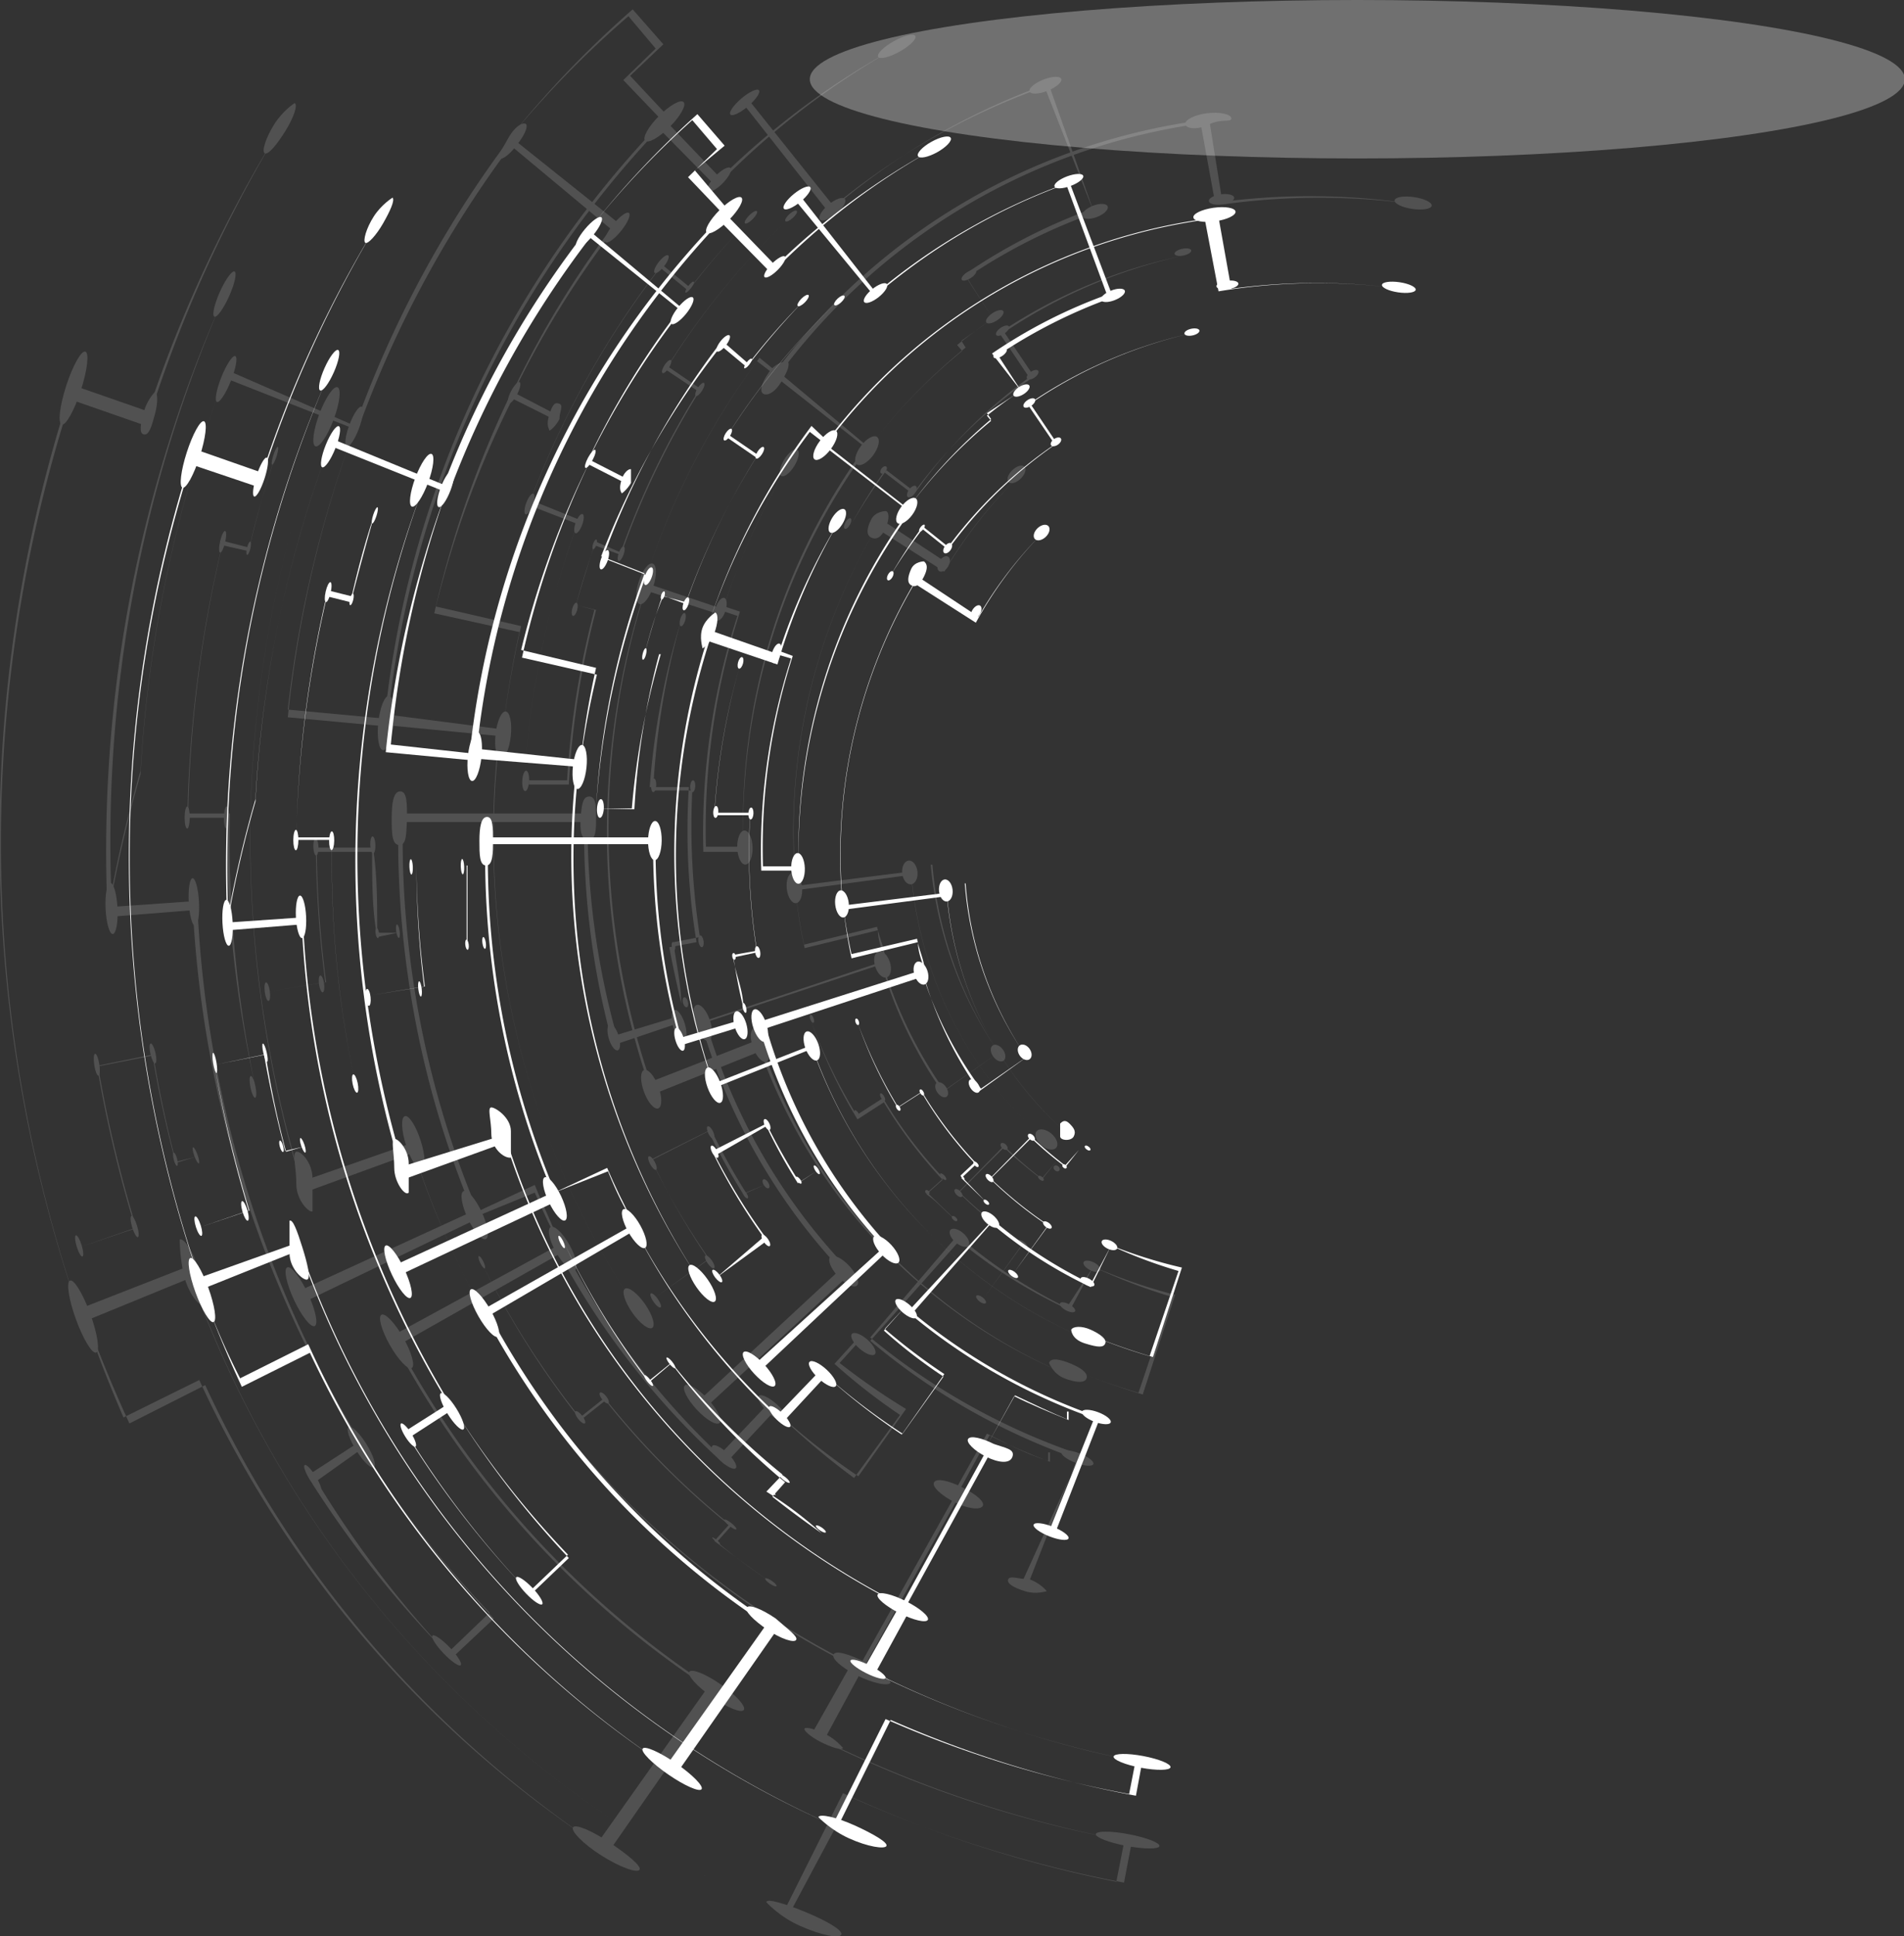 <svg xmlns="http://www.w3.org/2000/svg" viewBox="0 0 22.36 22.73">
<rect x="0" y="0" width="22.36" height="22.73" fill="#333333" stroke="none"/>
<title>Asset 5</title>
<g style="isolation:isolate">
<g id="Layer_2" data-name="Layer 2">
<g id="Layer_1-2" data-name="Layer 1">
<g opacity="0.15">
<path d="M6.59,14.6l-2,1.09a11.09,11.09,0,0,0,3.72,4.12L7,21.66l.14.09,1.31-1.88a11.05,11.05,0,0,1-3.77-4.08l1.89-1.07a9.14,9.14,0,0,0,1.94,2.47l.57-.61L9,16.5l-.55.58A9.14,9.14,0,0,1,6.59,14.6Z" fill="#fff"/>
<path d="M7.16,21.63c-.21-.14-.4-.22-.43-.18s.11.19.33.33.42.21.45.17S7.37,21.77,7.16,21.63Z" fill="#fff"/>
<ellipse cx="8.41" cy="19.85" rx="0.09" ry="0.39" transform="translate(-12.67 15.36) rotate(-55.02)" fill="#fff"/>
<ellipse cx="9.08" cy="16.55" rx="0.07" ry="0.23" transform="translate(-9.25 12.03) rotate(-47.42)" fill="#fff"/>
<ellipse cx="4.66" cy="15.75" rx="0.09" ry="0.36" transform="translate(-7.17 4.35) rotate(-29.58)" fill="#fff"/>
<ellipse cx="6.61" cy="14.65" rx="0.09" ry="0.29" transform="translate(-6.35 5.15) rotate(-29.45)" fill="#fff"/>
<ellipse cx="8.5" cy="17.1" rx="0.06" ry="0.19" transform="translate(-9.74 11.46) rotate(-46.38)" fill="#fff"/>
<path d="M10.36,11.29,8.23,12A7.13,7.13,0,0,0,9.87,14.9L8.21,16.44l.08.08L10,14.94A7.06,7.06,0,0,1,8.29,12l2.06-.68a5.17,5.17,0,0,0,.72,1.5l.68-.48,0,0-.66.46A5.14,5.14,0,0,1,10.36,11.29Z" fill="#fff"/>
<ellipse cx="8.24" cy="16.48" rx="0.09" ry="0.3" transform="translate(-9 10) rotate(-42.83)" fill="#fff"/>
<ellipse cx="9.91" cy="14.93" rx="0.09" ry="0.23" transform="translate(-7.51 10.71) rotate(-42.83)" fill="#fff"/>
<ellipse cx="11.72" cy="12.36" rx="0.07" ry="0.11" transform="translate(-5.01 9.17) rotate(-35.72)" fill="#fff"/>
<ellipse cx="8.25" cy="12.01" rx="0.09" ry="0.22" transform="translate(-3.38 3.23) rotate(-18.48)" fill="#fff"/>
<ellipse cx="10.36" cy="11.32" rx="0.09" ry="0.16" transform="translate(-2.96 3.71) rotate(-17.8)" fill="#fff"/>
<ellipse cx="11.06" cy="12.8" rx="0.06" ry="0.1" transform="translate(-5.36 8.72) rotate(-35.24)" fill="#fff"/>
<path d="M6.9,9.55H4.68a11.37,11.37,0,0,0,.87,4.67l-2.05.94.06.13,2.08-1a11.3,11.3,0,0,1-.91-4.64H6.86a9.37,9.37,0,0,0,.34,2.62L8,12l0-.08-.76.23A9.27,9.27,0,0,1,6.9,9.55Z" fill="#fff"/>
<ellipse cx="3.53" cy="15.22" rx="0.09" ry="0.38" transform="translate(-6.11 2.93) rotate(-25.06)" fill="#fff"/>
<ellipse cx="5.58" cy="14.26" rx="0.09" ry="0.31" transform="translate(-5.52 3.71) rotate(-25.06)" fill="#fff"/>
<ellipse cx="7.97" cy="11.98" rx="0.07" ry="0.19" transform="matrix(0.96, -0.29, 0.29, 0.96, -3.15, 2.85)" fill="#fff"/>
<path d="M4.78,9.6c0-.17,0-.31-.08-.31s-.1.14-.1.31,0,.32.09.32S4.77,9.77,4.78,9.6Z" fill="#fff"/><path d="M7,9.6c0-.13,0-.25-.08-.25s-.09.11-.1.25,0,.26.09.26S7,9.74,7,9.6Z" fill="#fff"/>
<ellipse cx="7.21" cy="12.18" rx="0.06" ry="0.16" transform="translate(-3.26 2.65) rotate(-17.07)" fill="#fff"/>
<path d="M3.32,1.46l0,0A15.66,15.66,0,0,0,1.74,4.83L.85,4.52a17,17,0,0,0,.12,11L2.24,15a12.93,12.93,0,0,0,7.2,7.57v0a12.91,12.91,0,0,1-7.24-7.7l-1.28.5A16.94,16.94,0,0,1,.83,4.69L1.72,5A15.69,15.69,0,0,1,3.32,1.46Z" fill="#fff"/>
<path d="M9,22.33s.15.17.4.28.46.15.48.1-.17-.16-.41-.26S9,22.28,9,22.33Z" fill="#fff"/>
<path d="M2.11,14.55s0,.21.05.42.18.37.23.35,0-.21-.06-.42S2.16,14.53,2.11,14.55Z" fill="#fff"/>
<path d="M3.46,1.21s-.14.09-.24.25-.15.32-.11.34.14-.1.24-.26S3.5,1.23,3.46,1.21Z" fill="#fff"/>
<ellipse cx="0.97" cy="15.45" rx="0.09" ry="0.45" transform="translate(-5.2 1.26) rotate(-19.92)" fill="#fff"/>
<ellipse cx="0.86" cy="4.55" rx="0.45" ry="0.09" transform="translate(-3.73 3.97) rotate(-72.03)" fill="#fff"/>
<path d="M1.82,4.6s-.09.09-.13.23-.06.26,0,.27.09-.09.13-.24S1.85,4.61,1.82,4.6Z" fill="#fff"/>
<path d="M9.29,5.41l0,0a8.26,8.26,0,0,0-.8,1.74l-.89-.3a9.21,9.21,0,0,0,.06,6l1.27-.51a6.49,6.49,0,0,0,3.61,3.8l0,0A6.47,6.47,0,0,1,8.92,12.2l-1.28.5a9.22,9.22,0,0,1-.06-5.77l.89.29A8,8,0,0,1,9.29,5.41Z" fill="#fff"/>
<path d="M12.32,16s.05.13.18.18.24.06.26,0-.06-.12-.18-.17S12.34,15.93,12.32,16Z" fill="#fff"/>
<ellipse cx="8.93" cy="12.27" rx="0.09" ry="0.21" transform="translate(-3.66 3.79) rotate(-20)" fill="#fff"/>
<ellipse cx="9.27" cy="5.43" rx="0.18" ry="0.07" transform="translate(-0.21 10.49) rotate(-58.44)" fill="#fff"/>
<ellipse cx="7.65" cy="12.78" rx="0.09" ry="0.24" transform="translate(-3.95 3.44) rotate(-20.23)" fill="#fff"/>
<ellipse cx="7.59" cy="6.85" rx="0.25" ry="0.09" transform="translate(-1.27 11.96) rotate(-72.03)" fill="#fff"/>
<ellipse cx="8.47" cy="7.15" rx="0.14" ry="0.06" transform="translate(-0.96 12.99) rotate(-71.95)" fill="#fff"/>
<path d="M10.56.54v0A9.24,9.24,0,0,0,8.46,2.09L7.8,1.4A11.86,11.86,0,0,0,4.51,8.51l1.35.13a10,10,0,0,0,1.62,6.73l0,0a9.94,9.94,0,0,1-1.6-6.81L4.56,8.39A11.85,11.85,0,0,1,7.74,1.51l.67.68A9.21,9.21,0,0,1,10.56.54Z" fill="#fff"/>
<ellipse cx="7.5" cy="15.36" rx="0.09" ry="0.28" transform="translate(-7.45 7.07) rotate(-34.97)" fill="#fff"/>
<ellipse cx="5.91" cy="8.63" rx="0.28" ry="0.09" transform="translate(-3.3 13.59) rotate(-83.9)" fill="#fff"/>
<ellipse cx="10.53" cy="0.55" rx="0.25" ry="0.07" transform="translate(1.07 5.2) rotate(-29.19)" fill="#fff"/>
<ellipse cx="4.54" cy="8.49" rx="0.32" ry="0.09" transform="translate(-4.4 12.08) rotate(-83.77)" fill="#fff"/>
<ellipse cx="7.8" cy="1.43" rx="0.32" ry="0.09" transform="translate(1.29 5.95) rotate(-45.18)" fill="#fff"/>
<ellipse cx="8.45" cy="2.11" rx="0.19" ry="0.06" transform="translate(1.02 6.66) rotate(-45.53)" fill="#fff"/>
<path d="M12,5.56l0,0a5.33,5.33,0,0,0-.86,1.06l-.79-.52a7,7,0,0,0-1,4.35l1.35-.18a4.68,4.68,0,0,0,1.61,3.14l0,0a4.67,4.67,0,0,1-1.61-3.18l-1.35.17a7,7,0,0,1,.94-4.2l.8.51A5.42,5.42,0,0,1,12,5.56Z" fill="#fff"/>
<ellipse cx="12.29" cy="13.38" rx="0.09" ry="0.15" transform="translate(-5.86 14.2) rotate(-50.03)" fill="#fff"/>
<ellipse cx="10.68" cy="10.24" rx="0.09" ry="0.14" transform="translate(-0.98 1.14) rotate(-5.83)" fill="#fff"/>
<ellipse cx="11.94" cy="5.57" rx="0.13" ry="0.07" transform="translate(-0.54 9.8) rotate(-43.74)" fill="#fff"/>
<ellipse cx="9.33" cy="10.42" rx="0.09" ry="0.18" transform="translate(-1.07 1.07) rotate(-6.19)" fill="#fff"/>
<path d="M10.4,6s-.12,0-.17.1-.06.18,0,.21.12,0,.17-.11S10.44,6,10.4,6Z" fill="#fff"/>
<ellipse cx="11.08" cy="6.62" rx="0.1" ry="0.06" transform="translate(-0.34 12.63) rotate(-58.61)" fill="#fff"/>
<path d="M16.63,2.4v0a8.22,8.22,0,0,0-2.27,0L14.2,1.4a7.48,7.48,0,0,0-5.12,3l1.08.85A7.52,7.52,0,0,0,8.73,9.95h0a7.53,7.53,0,0,1,1.47-4.7L9.16,4.38A7.44,7.44,0,0,1,14.1,1.45l.17.93A8.11,8.11,0,0,1,16.63,2.4Z" fill="#fff"/>
<ellipse cx="8.75" cy="9.95" rx="0.09" ry="0.2" transform="translate(-0.29 0.26) rotate(-1.68)" fill="#fff"/>
<ellipse cx="10.18" cy="5.29" rx="0.2" ry="0.09" transform="translate(-0.12 10.34) rotate(-53.57)" fill="#fff"/>
<ellipse cx="16.59" cy="2.38" rx="0.07" ry="0.22" transform="translate(11.86 18.46) rotate(-81.75)" fill="#fff"/>
<path d="M9.25,4.24s-.13,0-.22.13-.11.22-.07.25.13,0,.21-.13S9.28,4.28,9.25,4.24Z" fill="#fff"/>
<path d="M14.46,1.39c0-.05-.14-.08-.29-.06s-.26.08-.25.13.14.07.28,0S14.46,1.44,14.46,1.39Z" fill="#fff"/>
<ellipse cx="14.35" cy="2.34" rx="0.15" ry="0.06" transform="translate(-0.19 1.99) rotate(-7.88)" fill="#fff"/>
<path d="M8.84,2.54h0a9.36,9.36,0,0,0-.73.84l-.33-.27A10.52,10.52,0,0,0,6.21,5.93l.57.22a10.63,10.63,0,0,0-.62,3h0a10.52,10.52,0,0,1,.64-3.05l-.57-.23A10.56,10.56,0,0,1,7.75,3.14l.33.27A10,10,0,0,1,8.84,2.54Z" fill="#fff"/>
<ellipse cx="6.17" cy="9.17" rx="0.12" ry="0.04" transform="translate(-3.3 14.86) rotate(-87.07)" fill="#fff"/>
<ellipse cx="6.79" cy="6.15" rx="0.12" ry="0.04" transform="translate(-1.32 10.39) rotate(-69.76)" fill="#fff"/>
<ellipse cx="8.82" cy="2.55" rx="0.1" ry="0.03" transform="translate(0.81 7.04) rotate(-45.4)" fill="#fff"/>
<ellipse cx="6.22" cy="5.92" rx="0.13" ry="0.04" transform="translate(-1.5 9.68) rotate(-69.58)" fill="#fff"/>
<ellipse cx="7.77" cy="3.1" rx="0.13" ry="0.04" transform="translate(0.55 7.33) rotate(-52.12)" fill="#fff"/>
<ellipse cx="8.1" cy="3.37" rx="0.08" ry="0.02" transform="translate(0.52 7.79) rotate(-52.84)" fill="#fff"/>
<path d="M10,6.15h0a7.49,7.49,0,0,1,.41-.63l.34.26A5.78,5.78,0,0,1,12.13,4.4l-.35-.52A6.08,6.08,0,0,1,13.9,3V3a6.09,6.09,0,0,0-2.15.93l.35.52a5.81,5.81,0,0,0-1.38,1.35l-.34-.26A6.52,6.52,0,0,0,10,6.15Z" fill="#fff"/>
<ellipse cx="13.89" cy="2.96" rx="0.1" ry="0.04" transform="translate(-0.31 2.96) rotate(-12.03)" fill="#fff"/>
<ellipse cx="11.77" cy="3.88" rx="0.09" ry="0.04" transform="translate(-0.13 7.33) rotate(-34.4)" fill="#fff"/>
<ellipse cx="9.96" cy="6.14" rx="0.07" ry="0.03" transform="translate(-0.25 11.87) rotate(-60.94)" fill="#fff"/>
<ellipse cx="12.12" cy="4.4" rx="0.08" ry="0.04" transform="translate(-0.34 7.69) rotate(-34.74)" fill="#fff"/>
<ellipse cx="10.71" cy="5.78" rx="0.08" ry="0.04" transform="translate(-0.29 10.98) rotate(-53.7)" fill="#fff"/>
<ellipse cx="10.37" cy="5.52" rx="0.05" ry="0.03" transform="translate(-0.28 10.46) rotate(-52.91)" fill="#fff"/>
<path d="M5.26,19.42l0,0a12.37,12.37,0,0,1-1.59-2L4.26,17a13.23,13.23,0,0,1-2-6.42l-1,.07A16,16,0,0,1,2.64,3.46h0a16,16,0,0,0-1.32,7.3l1-.08a13.28,13.28,0,0,0,1.91,6.24l-.57.37A12.39,12.39,0,0,0,5.26,19.42Z" fill="#fff"/>
<ellipse cx="2.64" cy="3.46" rx="0.29" ry="0.06" transform="translate(-1.6 4.45) rotate(-65.91)" fill="#fff"/>
<ellipse cx="1.31" cy="10.66" rx="0.07" ry="0.3" transform="translate(-0.51 0.08) rotate(-2.75)" fill="#fff"/>
<ellipse cx="5.25" cy="19.38" rx="0.05" ry="0.24" transform="translate(-11.94 8.99) rotate(-43.7)" fill="#fff"/>
<ellipse cx="2.28" cy="10.59" rx="0.06" ry="0.28" transform="translate(-0.58 0.14) rotate(-3.14)" fill="#fff"/>
<ellipse cx="4.24" cy="16.99" rx="0.07" ry="0.28" transform="translate(-8.35 4.82) rotate(-31.97)" fill="#fff"/>
<ellipse cx="3.67" cy="17.35" rx="0.04" ry="0.18" transform="translate(-8.6 4.55) rotate(-31.85)" fill="#fff"/>
<path d="M6.52,4.93l0-.07-.5-.26a11.08,11.08,0,0,1,1.22-2L6,1.61A12.83,12.83,0,0,0,4.17,5L2.7,4.36l0,.1,1.5.59A12.9,12.9,0,0,1,6,1.71l1.2,1A11.14,11.14,0,0,0,6,4.67Z" fill="#fff"/>
<ellipse cx="2.65" cy="4.45" rx="0.29" ry="0.06" transform="translate(-2.46 5.26) rotate(-68.23)" fill="#fff"/>
<ellipse cx="4.16" cy="5.01" rx="0.25" ry="0.06" transform="translate(-1.99 7.15) rotate(-69.5)" fill="#fff"/>
<path d="M6.57,4.92c0-.09.05-.16,0-.18s-.08,0-.12.13,0,.16,0,.18S6.53,5,6.57,4.92Z" fill="#fff"/>
<path d="M6.07,1.7c.09-.11.13-.21.11-.24s-.12,0-.21.16-.13.22-.1.24S6,1.8,6.07,1.7Z" fill="#fff"/>
<ellipse cx="7.24" cy="2.67" rx="0.22" ry="0.06" transform="translate(0.63 6.64) rotate(-51.19)" fill="#fff"/>
<ellipse cx="6.04" cy="4.61" rx="0.14" ry="0.04" transform="translate(-0.84 7.84) rotate(-62.51)" fill="#fff"/>
<path d="M11.66,3.74l0,0-.31-.48a6.63,6.63,0,0,1,1.5-.76L12.32,1A8.21,8.21,0,0,0,9.79,2.42l-1-1.25-.06.05,1,1.27A8.07,8.07,0,0,1,12.26,1l.57,1.45a6.71,6.71,0,0,0-1.5.77Z" fill="#fff"/>
<ellipse cx="8.74" cy="1.2" rx="0.22" ry="0.06" transform="translate(1.31 5.95) rotate(-40.38)" fill="#fff"/>
<ellipse cx="9.77" cy="2.46" rx="0.19" ry="0.07" transform="translate(0.68 6.79) rotate(-39.61)" fill="#fff"/>
<ellipse cx="11.68" cy="3.72" rx="0.12" ry="0.05" transform="translate(-0.1 7.1) rotate(-33.68)" fill="#fff"/>
<ellipse cx="12.28" cy="1" rx="0.2" ry="0.07" transform="translate(0.5 4.62) rotate(-21.74)" fill="#fff"/>
<ellipse cx="12.86" cy="2.48" rx="0.16" ry="0.07" transform="translate(-0.02 4.86) rotate(-21.38)" fill="#fff"/>
<ellipse cx="11.38" cy="3.23" rx="0.1" ry="0.04" transform="translate(0.06 6.67) rotate(-32.75)" fill="#fff"/>
<path d="M12.84,14.87l0,0-.27.5a5.9,5.9,0,0,1-1.28-.83l-1.07,1.2a7.74,7.74,0,0,0,2.44,1.39L12,18.58l.08,0,.59-1.51a7.78,7.78,0,0,1-2.45-1.37l1-1.17a6,6,0,0,0,1.3.83Z" fill="#fff"/>
<path d="M12.09,18.54c-.12,0-.23-.05-.25,0s.07.1.2.14.24,0,.25,0S12.21,18.58,12.09,18.54Z" fill="#fff"/>
<ellipse cx="12.65" cy="17.11" rx="0.06" ry="0.2" transform="translate(-7.83 22.88) rotate(-69.24)" fill="#fff"/>
<ellipse cx="12.82" cy="14.87" rx="0.05" ry="0.11" transform="translate(-6.23 19.6) rotate(-63.19)" fill="#fff"/>
<ellipse cx="10.17" cy="15.69" rx="0.07" ry="0.18" transform="matrix(0.66, -0.75, 0.75, 0.66, -8.34, 13.05)" fill="#fff"/>
<ellipse cx="11.26" cy="14.53" rx="0.07" ry="0.14" transform="translate(-7.08 13.39) rotate(-48.67)" fill="#fff"/>
<ellipse cx="12.54" cy="15.35" rx="0.04" ry="0.1" transform="translate(-6.89 19.28) rotate(-62.2)" fill="#fff"/>
<path d="M2.3,13.58v0l-.23.07c-.11-.41-.2-.84-.27-1.26l-.66.13a15.25,15.25,0,0,0,.45,1.9l-.65.22v0l.66-.23a15.42,15.42,0,0,1-.45-1.9l.64-.13c.07.43.16.84.27,1.26Z" fill="#fff"/>
<ellipse cx="0.93" cy="14.62" rx="0.03" ry="0.13" transform="translate(-4.27 0.93) rotate(-17.15)" fill="#fff"/>
<ellipse cx="1.58" cy="14.4" rx="0.03" ry="0.13" transform="translate(-4.14 1.09) rotate(-17)" fill="#fff"/>
<ellipse cx="2.3" cy="13.56" rx="0.02" ry="0.1" transform="translate(-4.45 1.58) rotate(-19.77)" fill="#fff"/>
<ellipse cx="1.14" cy="12.5" rx="0.03" ry="0.13" transform="translate(-1.9 0.32) rotate(-8.79)" fill="#fff"/>
<ellipse cx="1.8" cy="12.37" rx="0.03" ry="0.12" transform="translate(-2.72 0.71) rotate(-12.9)" fill="#fff"/>
<ellipse cx="2.06" cy="13.61" rx="0.02" ry="0.08" transform="translate(-3.3 0.93) rotate(-14.31)" fill="#fff"/>
<path d="M4.67,10.95s0,0,0,0l-.24,0c0-.34,0-.69-.05-1l-.67,0a13,13,0,0,0,.11,1.58l-.67.11a.26.26,0,0,0,0,0l.68-.11A12.73,12.73,0,0,1,3.72,10l.65,0c0,.34,0,.69.06,1Z" fill="#fff"/>
<ellipse cx="3.14" cy="11.64" rx="0.03" ry="0.11" transform="translate(-1.54 0.53) rotate(-7.74)" fill="#fff"/>
<ellipse cx="3.82" cy="11.53" rx="0.03" ry="0.1" transform="matrix(0.99, -0.14, 0.14, 0.99, -1.62, 0.67)" fill="#fff"/>
<ellipse cx="4.67" cy="10.93" rx="0.02" ry="0.08" transform="translate(-1.51 0.78) rotate(-8.21)" fill="#fff"/>
<ellipse cx="3.71" cy="9.94" rx="0.03" ry="0.1" transform="translate(-0.35 0.14) rotate(-2.03)" fill="#fff"/>
<ellipse cx="4.38" cy="9.92" rx="0.03" ry="0.1" transform="translate(-0.35 0.16) rotate(-2.03)" fill="#fff"/>
<ellipse cx="4.43" cy="10.95" rx="0.02" ry="0.06" transform="translate(-1.4 0.68) rotate(-7.55)" fill="#fff"/>
<path d="M9,13.9v0L8.76,14a7.49,7.49,0,0,1-.41-.74l-.7.35a8.15,8.15,0,0,0,.67,1.17l-.64.46,0,0,.65-.46a8.24,8.24,0,0,1-.68-1.16l.67-.34a7.23,7.23,0,0,0,.41.74Z" fill="#fff"/>
<ellipse cx="7.7" cy="15.27" rx="0.03" ry="0.1" transform="translate(-7.38 7.2) rotate(-35.1)" fill="#fff"/>
<ellipse cx="8.34" cy="14.81" rx="0.03" ry="0.09" transform="translate(-6.95 7.38) rotate(-34.68)" fill="#fff"/>
<ellipse cx="8.99" cy="13.89" rx="0.03" ry="0.06" transform="translate(-6.03 6.97) rotate(-32.34)" fill="#fff"/>
<ellipse cx="7.66" cy="13.65" rx="0.03" ry="0.09" transform="translate(-5.6 5.34) rotate(-28.62)" fill="#fff"/>
<ellipse cx="8.35" cy="13.29" rx="0.03" ry="0.08" transform="translate(-4.96 4.97) rotate(-25.83)" fill="#fff"/>
<ellipse cx="8.76" cy="14.03" rx="0.02" ry="0.05" transform="translate(-6.38 7.35) rotate(-34.22)" fill="#fff"/>
<path d="M3.24,5.33h0q-.18.54-.31,1.1l-.31-.08A15,15,0,0,0,2.2,9.6h.46A14,14,0,0,0,3,12.76H3a14,14,0,0,1-.3-3.21H2.21a15,15,0,0,1,.4-3.15l.31.07C3,6.09,3.12,5.71,3.24,5.33Z" fill="#fff"/>
<ellipse cx="2.97" cy="12.76" rx="0.03" ry="0.13" transform="translate(-2.49 0.85) rotate(-11.53)" fill="#fff"/>
<ellipse cx="2.66" cy="9.59" rx="0.13" ry="0.03" transform="translate(-6.98 12.07) rotate(-88.89)" fill="#fff"/>
<ellipse cx="3.23" cy="5.35" rx="0.11" ry="0.02" transform="translate(-2.85 6.8) rotate(-72.29)" fill="#fff"/>
<ellipse cx="2.2" cy="9.59" rx="0.13" ry="0.03" transform="translate(-7.4 11.76) rotate(-89.78)" fill="#fff"/>
<ellipse cx="2.61" cy="6.36" rx="0.13" ry="0.03" transform="translate(-4.17 7.47) rotate(-76.98)" fill="#fff"/>
<ellipse cx="2.92" cy="6.44" rx="0.08" ry="0.02" transform="translate(-4.02 7.79) rotate(-76.65)" fill="#fff"/><path d="M6.75,7.16h0c.07-.26.15-.51.23-.76l.3.11a9.62,9.62,0,0,1,.94-1.95L7.84,4.3A9.11,9.11,0,0,1,9.29,2.54h0a9,9,0,0,0-1.47,1.8l.39.26a9.73,9.73,0,0,0-.91,1.89L7,6.36Q6.85,6.76,6.75,7.16Z" fill="#fff"/><ellipse cx="9.29" cy="2.54" rx="0.09" ry="0.03" transform="translate(0.7 6.89) rotate(-42.17)" fill="#fff"/><ellipse cx="7.83" cy="4.3" rx="0.09" ry="0.03" transform="translate(-0.03 8.55) rotate(-57.16)" fill="#fff"/><ellipse cx="6.75" cy="7.15" rx="0.08" ry="0.03" transform="translate(-1.9 11.83) rotate(-75.05)" fill="#fff"/><ellipse cx="8.22" cy="4.57" rx="0.09" ry="0.03" transform="translate(-0.04 9.07) rotate(-57.65)" fill="#fff"/><ellipse cx="7.29" cy="6.51" rx="0.09" ry="0.03" transform="translate(-1.28 11.19) rotate(-70.44)" fill="#fff"/><ellipse cx="6.99" cy="6.39" rx="0.06" ry="0.02" transform="translate(-1.3 10.98) rotate(-71.42)" fill="#fff"/><path d="M11.21,14.31h0L10.89,14l.19-.17a5.19,5.19,0,0,1-.71-.94l-.31.2A6.18,6.18,0,0,1,9.53,12h0a6.14,6.14,0,0,0,.54,1.14l.31-.2a5.44,5.44,0,0,0,.69.91l-.19.17C11,14.1,11.09,14.21,11.21,14.31Z" fill="#fff"/><ellipse cx="9.53" cy="11.96" rx="0.02" ry="0.05" transform="translate(-3.48 3.93) rotate(-19.78)" fill="#fff"/><ellipse cx="10.06" cy="13.08" rx="0.02" ry="0.05" transform="translate(-5.36 7.21) rotate(-31.61)" fill="#fff"/><ellipse cx="11.21" cy="14.3" rx="0.02" ry="0.04" transform="translate(-6.93 13.26) rotate(-48.61)" fill="#fff"/><ellipse cx="10.37" cy="12.88" rx="0.02" ry="0.05" transform="translate(-5.06 6.92) rotate(-30.04)" fill="#fff"/><ellipse cx="11.08" cy="13.82" rx="0.02" ry="0.05" transform="translate(-6.44 11.18) rotate(-42.73)" fill="#fff"/><ellipse cx="10.89" cy="13.99" rx="0.02" ry="0.03" transform="translate(-6.65 11.42) rotate(-43.75)" fill="#fff"/><path d="M9.06,18.58h0c-.22-.15-.44-.31-.64-.48l.17-.19a9.54,9.54,0,0,1-1.49-1.5l-.29.23a10.12,10.12,0,0,1-1.15-1.81h0a10,10,0,0,0,1.16,1.84l.29-.23a9.3,9.3,0,0,0,1.45,1.46l-.17.19C8.6,18.25,8.83,18.42,9.06,18.58Z" fill="#fff"/><ellipse cx="5.66" cy="14.82" rx="0.02" ry="0.08" transform="translate(-5.89 3.94) rotate(-25.81)" fill="#fff"/><ellipse cx="6.81" cy="16.64" rx="0.03" ry="0.09" transform="translate(-8.81 7.74) rotate(-38.08)" fill="#fff"/><ellipse cx="9.05" cy="18.57" rx="0.02" ry="0.08" transform="translate(-11.39 15.6) rotate(-55.74)" fill="#fff"/><ellipse cx="7.09" cy="16.41" rx="0.03" ry="0.08" transform="translate(-8.63 7.91) rotate(-38.24)" fill="#fff"/><ellipse cx="8.58" cy="17.9" rx="0.02" ry="0.09" transform="translate(-10.75 13.37) rotate(-51.21)" fill="#fff"/><ellipse cx="8.42" cy="18.09" rx="0.01" ry="0.06" transform="translate(-10.91 13.1) rotate(-50.57)" fill="#fff"/><path d="M8,11.78h0c-.05-.22-.1-.44-.14-.66l.32-.06a8.07,8.07,0,0,1-.09-1.82l-.46,0A9,9,0,0,1,8,7.28H8a9,9,0,0,0-.33,2l.46,0A8.45,8.45,0,0,0,8.22,11l-.31.06C7.94,11.32,8,11.55,8,11.78Z" fill="#fff"/><ellipse cx="8.01" cy="7.28" rx="0.08" ry="0.03" transform="translate(-1.18 12.98) rotate(-74.08)" fill="#fff"/><ellipse cx="7.67" cy="9.21" rx="0.08" ry="0.03" transform="translate(-1.95 16.36) rotate(-86.78)" fill="#fff"/><ellipse cx="8.05" cy="11.77" rx="0.03" ry="0.06" transform="translate(-2.72 2.42) rotate(-14.68)" fill="#fff"/><ellipse cx="8.14" cy="9.23" rx="0.07" ry="0.03" transform="translate(-1.56 16.81) rotate(-86.61)" fill="#fff"/><ellipse cx="8.23" cy="11.05" rx="0.03" ry="0.07" transform="translate(-1.67 1.47) rotate(-9.27)" fill="#fff"/><ellipse cx="7.91" cy="11.11" rx="0.02" ry="0.05" transform="translate(-1.64 1.37) rotate(-8.99)" fill="#fff"/><path d="M12.41,13.63h0l-.17.21a4.77,4.77,0,0,1-.44-.38l-.54.54a5.22,5.22,0,0,0,.75.61l-.46.63,0,0,.46-.64a5.46,5.46,0,0,1-.75-.61l.52-.53a5,5,0,0,0,.45.38Z" fill="#fff"/><ellipse cx="11.56" cy="15.24" rx="0.03" ry="0.07" transform="matrix(0.61, -0.79, 0.79, 0.61, -7.57, 15.09)" fill="#fff"/><ellipse cx="12.01" cy="14.61" rx="0.03" ry="0.07" transform="translate(-6.9 14.9) rotate(-51.47)" fill="#fff"/><ellipse cx="12.4" cy="13.63" rx="0.03" ry="0.04" transform="matrix(0.65, -0.76, 0.76, 0.65, -6.01, 14.28)" fill="#fff"/><ellipse cx="11.25" cy="14" rx="0.03" ry="0.06" transform="translate(-6.6 12.07) rotate(-45.03)" fill="#fff"/><ellipse cx="11.79" cy="13.46" rx="0.03" ry="0.05" transform="translate(-6.08 12.57) rotate(-45.94)" fill="#fff"/><ellipse cx="12.23" cy="13.83" rx="0.02" ry="0.04" transform="translate(-6.22 14.62) rotate(-50.96)" fill="#fff"/><path d="M3.85,4.9h0A13.92,13.92,0,0,0,3.57,14l1.29-.47a10.26,10.26,0,0,0,5.14,6l-.47.83a13.78,13.78,0,0,0,3.75,1.26v0a13.58,13.58,0,0,1-3.61-1.18l.45-.83a10.26,10.26,0,0,1-5.29-6.19l-1.29.45A13.87,13.87,0,0,1,3.85,4.9Z" fill="#fff"/><ellipse cx="3.84" cy="4.89" rx="0.37" ry="0.09" transform="translate(-2.09 6.78) rotate(-69.53)" fill="#fff"/><path d="M3.67,14.22s0-.18,0-.38-.14-.33-.19-.32,0,.19,0,.38S3.63,14.24,3.67,14.22Z" fill="#fff"/><ellipse cx="13.24" cy="21.6" rx="0.07" ry="0.38" transform="translate(-10.44 30.6) rotate(-79.3)" fill="#fff"/><ellipse cx="4.85" cy="13.42" rx="0.09" ry="0.33" transform="translate(-3.85 2.11) rotate(-17.72)" fill="#fff"/><path d="M10.46,19.75s-.11-.15-.3-.24-.34-.14-.37-.09.1.16.28.25S10.44,19.8,10.46,19.75Z" fill="#fff"/><path d="M9.9,20.52s-.08-.1-.2-.16-.23-.09-.25-.07.07.1.19.16S9.88,20.55,9.9,20.52Z" fill="#fff"/><path d="M11.23,17.53l-1.12,2,.06,0,1.11-2Z" fill="#fff"/><path d="M11.3,17.46c-.16-.08-.3-.11-.33-.06s.08.15.23.23.31.1.34.05S11.46,17.54,11.3,17.46Z" fill="#fff"/><path d="M2.65,4.4h0a15.56,15.56,0,0,0-1,4.65,14.73,14.73,0,0,0-.37,1.58.26.26,0,0,1,0,.06,15.3,15.3,0,0,1,.37-1.6A15.64,15.64,0,0,1,2.65,4.4Z" fill="#fff"/><path d="M9.14,4.38,8.92,4.2A9,9,0,0,0,7.6,6.74h0a8.87,8.87,0,0,1,1.29-2.5l.21.16Z" fill="#fff"/><path d="M4.18,5h0a13.82,13.82,0,0,0-.8,3.42l1.18.11s0-.06,0-.09L3.38,8.33A13.84,13.84,0,0,1,4.18,5Z" fill="#fff"/><path d="M9.34,10.42h0a6.72,6.72,0,0,0,.11.71l.86-.21c0,.13.06.26.09.38h0c0-.14-.07-.28-.1-.42l-.86.21A5.77,5.77,0,0,1,9.34,10.42Z" fill="#fff"/><path d="M8.69,7.18l-.21-.07,0,.06.18.06A8.22,8.22,0,0,0,8.26,10l.49,0s0,0,0-.06l-.46,0A8.28,8.28,0,0,1,8.69,7.18Z" fill="#fff"/><path d="M6.05,4.62H6a12,12,0,0,0-.9,2.58l1,.22a11,11,0,0,0-.2,1.22h0a11.47,11.47,0,0,1,.22-1.29l-1-.23A11.63,11.63,0,0,1,6.05,4.62Z" fill="#fff"/><path d="M7,7.16l-.2-.05v0l.18.05a10.21,10.21,0,0,0-.32,2l-.45,0v.05l.47,0A10.27,10.27,0,0,1,7,7.16Z" fill="#fff"/><path d="M1,15.45H1c.16.43.33.85.52,1.26l.89-.45A13.13,13.13,0,0,0,7.1,21.71v0a13.1,13.1,0,0,1-4.76-5.51l-.89.44C1.28,16.24,1.12,15.85,1,15.45Z" fill="#fff"/><path d="M9.9,21.05l-.69,1.38.08,0L10,21.1a14.5,14.5,0,0,0,3.2,1l.09-.47-.09,0-.09.46A14.31,14.31,0,0,1,9.9,21.05Z" fill="#fff"/><path d="M9.08,16.54l0,0a8.43,8.43,0,0,0,1,.79l.56-.79A8,8,0,0,1,9.86,16l.28-.31-.05,0-.29.32a7,7,0,0,0,.77.6l-.54.74A8.76,8.76,0,0,1,9.08,16.54Z" fill="#fff"/><path d="M11.59,16.83l-.37.66.05,0,.35-.64q.34.17.71.31l0-.11.24,0,0,0-.26,0,0,.1C12,17.05,11.82,16.94,11.59,16.83Z" fill="#fff"/><path d="M4.25,17h0a11.88,11.88,0,0,0,1.5,1.93l-.5.48.05.06L5.8,19A12,12,0,0,1,4.25,17Z" fill="#fff"/><path d="M6.28,13.91l-.71.33,0,.05L6.28,14c.1.23.21.46.33.69h0C6.5,14.4,6.38,14.16,6.28,13.91Z" fill="#fff"/><path d="M12.82,14.86v0a6.22,6.22,0,0,0,.93.36l-.38,1.13a7.28,7.28,0,0,1-.83-.3v0a8.18,8.18,0,0,0,.88.32l.38-1.17A6.21,6.21,0,0,1,12.82,14.86Z" fill="#fff"/><path d="M10.95,10.15l-.27,0v0l.25,0a4.61,4.61,0,0,0,.78,2.18h0A4.61,4.61,0,0,1,10.95,10.15Z" fill="#fff"/><path d="M11.7,3.71l0,0c-.16.11-.31.22-.46.34l.06.07a6.49,6.49,0,0,0-1.12,1.17l0,0a6.66,6.66,0,0,1,1.16-1.21L11.29,4C11.42,3.91,11.56,3.81,11.7,3.71Z" fill="#fff"/><path d="M7.79.52,7.43.11A11.76,11.76,0,0,0,6,1.6l0,0A11.67,11.67,0,0,1,7.38.19L7.7.57,7.32.94l.46.48.06-.06L7.4.89Z" fill="#fff"/></g><path d="M7.43,14.38l-1.77,1A9.94,9.94,0,0,0,9,19.07L7.83,20.72l.13.08,1.18-1.69a10,10,0,0,1-3.39-3.67l1.71-1A8.23,8.23,0,0,0,9.19,16.7l.51-.55-.07-.06-.5.52A8.19,8.19,0,0,1,7.43,14.38Z" fill="#fff"/><ellipse cx="7.89" cy="20.76" rx="0.08" ry="0.42" transform="translate(-13.68 15.49) rotate(-55.45)" fill="#fff"/><path d="M9.11,19c-.16-.11-.31-.17-.34-.13s.08.15.24.26.32.16.34.12S9.27,19.14,9.11,19Z" fill="#fff"/><ellipse cx="9.66" cy="16.13" rx="0.07" ry="0.21" transform="translate(-8.73 12.22) rotate(-47.08)" fill="#fff"/><ellipse cx="5.69" cy="15.41" rx="0.08" ry="0.32" transform="translate(-6.9 4.86) rotate(-29.76)" fill="#fff"/><ellipse cx="7.45" cy="14.42" rx="0.08" ry="0.26" transform="translate(-6.11 5.5) rotate(-29.33)" fill="#fff"/><ellipse cx="9.15" cy="16.63" rx="0.05" ry="0.17" transform="translate(-9.14 11.58) rotate(-45.75)" fill="#fff"/><path d="M10.82,11.39,8.9,12a6.42,6.42,0,0,0,1.48,2.64L8.88,16l.07.07,1.51-1.42A6.38,6.38,0,0,1,9,12.07l1.85-.61a4.58,4.58,0,0,0,.65,1.35l.61-.44,0,0-.59.41A4.58,4.58,0,0,1,10.82,11.39Z" fill="#fff"/><ellipse cx="8.91" cy="16.07" rx="0.08" ry="0.27" transform="translate(-8.52 10.27) rotate(-42.59)" fill="#fff"/><ellipse cx="10.41" cy="14.67" rx="0.08" ry="0.21" transform="translate(-7.2 10.99) rotate(-42.84)" fill="#fff"/><ellipse cx="12.04" cy="12.35" rx="0.07" ry="0.1" transform="translate(-4.94 9.29) rotate(-35.5)" fill="#fff"/><ellipse cx="8.92" cy="12.04" rx="0.08" ry="0.2" transform="translate(-3.3 3.37) rotate(-18.12)" fill="#fff"/><ellipse cx="10.82" cy="11.42" rx="0.08" ry="0.14" transform="translate(-2.94 3.79) rotate(-17.52)" fill="#fff"/><ellipse cx="11.44" cy="12.75" rx="0.05" ry="0.09" transform="translate(-5.21 8.73) rotate(-34.53)" fill="#fff"/><path d="M7.7,9.83h-2A10.2,10.2,0,0,0,6.49,14l-1.85.85.05.12,1.87-.88a10.14,10.14,0,0,1-.83-4.18H7.67A8.36,8.36,0,0,0,8,12.27l.71-.22,0-.08L8,12.18A8.27,8.27,0,0,1,7.7,9.83Z" fill="#fff"/><ellipse cx="4.67" cy="14.93" rx="0.08" ry="0.34" transform="translate(-5.91 3.41) rotate(-25.21)" fill="#fff"/><ellipse cx="6.52" cy="14.07" rx="0.08" ry="0.28" transform="translate(-5.4 4.15) rotate(-25.35)" fill="#fff"/><ellipse cx="8.67" cy="12.01" rx="0.07" ry="0.17" transform="matrix(0.96, -0.29, 0.29, 0.96, -3.11, 3.02)" fill="#fff"/><path d="M5.79,9.87c0-.15,0-.28-.07-.28s-.09.12-.09.28,0,.29.08.29S5.79,10,5.79,9.87Z" fill="#fff"/><ellipse cx="7.7" cy="9.87" rx="0.23" ry="0.08" transform="translate(-2.27 17.45) rotate(-89.32)" fill="#fff"/><ellipse cx="7.98" cy="12.2" rx="0.05" ry="0.14" transform="translate(-3.17 2.81) rotate(-16.71)" fill="#fff"/><path d="M4.48,2.55l0,0a14,14,0,0,0-1.4,3l-.8-.28a15.3,15.3,0,0,0,.1,9.86l1.15-.46A11.64,11.64,0,0,0,10,21.52v0a11.62,11.62,0,0,1-6.51-6.93L2.34,15a15.26,15.26,0,0,1-.1-9.55l.8.27A14.18,14.18,0,0,1,4.48,2.55Z" fill="#fff"/><path d="M9.61,21.33s.14.15.36.25.42.13.44.09-.15-.14-.37-.24S9.63,21.29,9.61,21.33Z" fill="#fff"/><path d="M3.4,14.33s0,.19,0,.38.17.33.21.31,0-.19-.06-.38S3.44,14.31,3.4,14.33Z" fill="#fff"/><path d="M4.61,2.32s-.13.08-.22.22-.13.29-.1.31.13-.09.21-.23S4.64,2.35,4.61,2.32Z" fill="#fff"/><ellipse cx="2.37" cy="15.14" rx="0.08" ry="0.4" transform="translate(-5.02 1.72) rotate(-19.94)" fill="#fff"/><ellipse cx="2.27" cy="5.33" rx="0.41" ry="0.08" transform="translate(-3.5 5.86) rotate(-72.13)" fill="#fff"/><ellipse cx="3.06" cy="5.6" rx="0.24" ry="0.05" transform="translate(-3.21 6.79) rotate(-72.09)" fill="#fff"/><path d="M9.86,6.11l0,0a7.23,7.23,0,0,0-.72,1.57l-.8-.28a8.31,8.31,0,0,0,.05,5.37l1.15-.46a5.84,5.84,0,0,0,3.25,3.42v0a5.82,5.82,0,0,1-3.26-3.46l-1.15.45a8.28,8.28,0,0,1-.05-5.19l.8.27A7.41,7.41,0,0,1,9.86,6.11Z" fill="#fff"/><path d="M12.58,15.61s0,.11.16.16.22.05.24,0-.06-.11-.17-.16S12.6,15.57,12.58,15.61Z" fill="#fff"/><ellipse cx="9.53" cy="12.28" rx="0.08" ry="0.18" transform="translate(-3.61 3.98) rotate(-19.92)" fill="#fff"/><ellipse cx="9.84" cy="6.12" rx="0.16" ry="0.07" transform="translate(-0.54 11.28) rotate(-58.35)" fill="#fff"/><ellipse cx="8.38" cy="12.74" rx="0.08" ry="0.22" transform="translate(-3.83 3.61) rotate(-19.89)" fill="#fff"/><path d="M8.4,7.19s-.11.07-.15.18,0,.23,0,.24.1-.07.14-.18S8.44,7.21,8.4,7.19Z" fill="#fff"/><ellipse cx="9.12" cy="7.67" rx="0.12" ry="0.05" transform="translate(-1.01 13.95) rotate(-71.87)" fill="#fff"/><path d="M11,1.73v0A8.51,8.51,0,0,0,9.11,3.12L8.51,2.5a10.68,10.68,0,0,0-3,6.4L6.77,9a9,9,0,0,0,1.46,6.05l0,0A9,9,0,0,1,6.81,8.92L5.6,8.79A10.65,10.65,0,0,1,8.46,2.6l.6.61A8.29,8.29,0,0,1,11,1.73Z" fill="#fff"/><ellipse cx="8.24" cy="15.06" rx="0.08" ry="0.26" transform="translate(-7.12 7.41) rotate(-34.83)" fill="#fff"/><ellipse cx="6.81" cy="9" rx="0.26" ry="0.08" transform="translate(-2.87 14.81) rotate(-83.85)" fill="#fff"/><ellipse cx="10.97" cy="1.73" rx="0.22" ry="0.07" transform="translate(0.55 5.56) rotate(-29.16)" fill="#fff"/><ellipse cx="5.58" cy="8.88" rx="0.29" ry="0.08" transform="translate(-3.86 13.46) rotate(-83.75)" fill="#fff"/><ellipse cx="8.51" cy="2.52" rx="0.29" ry="0.08" transform="translate(0.72 6.79) rotate(-45.21)" fill="#fff"/><ellipse cx="9.1" cy="3.14" rx="0.17" ry="0.05" transform="translate(0.46 7.38) rotate(-45.22)" fill="#fff"/><path d="M12.26,6.24l0,0a4.83,4.83,0,0,0-.77,1l-.71-.47a6.31,6.31,0,0,0-.88,3.91l1.22-.16a4.21,4.21,0,0,0,1.45,2.82l0,0a4.19,4.19,0,0,1-1.45-2.86l-1.22.15a6.27,6.27,0,0,1,.84-3.78l.72.46A4.77,4.77,0,0,1,12.26,6.24Z" fill="#fff"/><path d="M12.45,13.19s0,.1,0,.15.13.06.16,0,0-.1-.05-.15S12.48,13.16,12.45,13.19Z" fill="#fff"/><ellipse cx="11.11" cy="10.45" rx="0.08" ry="0.13" transform="translate(-1.01 1.19) rotate(-5.85)" fill="#fff"/><ellipse cx="12.23" cy="6.25" rx="0.11" ry="0.07" transform="translate(-0.91 10.24) rotate(-43.95)" fill="#fff"/><ellipse cx="9.89" cy="10.61" rx="0.08" ry="0.16" transform="translate(-1.08 1.12) rotate(-6.14)" fill="#fff"/><path d="M10.85,6.59s-.11,0-.15.09-.05.16,0,.19.1,0,.15-.1S10.89,6.62,10.85,6.59Z" fill="#fff"/><ellipse cx="11.47" cy="7.19" rx="0.09" ry="0.05" transform="translate(-0.65 13.23) rotate(-58.6)" fill="#fff"/><path d="M16.46,3.39v0a7.41,7.41,0,0,0-2,0l-.15-.84A6.74,6.74,0,0,0,9.67,5.23l1,.77a6.78,6.78,0,0,0-1.29,4.19h0A6.78,6.78,0,0,1,10.7,6l-1-.78a6.7,6.7,0,0,1,4.45-2.64l.16.84A7.24,7.24,0,0,1,16.46,3.39Z" fill="#fff"/><ellipse cx="9.37" cy="10.19" rx="0.08" ry="0.18" transform="translate(-0.3 0.29) rotate(-1.72)" fill="#fff"/><ellipse cx="10.65" cy="5.99" rx="0.18" ry="0.08" transform="translate(-0.49 11.02) rotate(-53.63)" fill="#fff"/><ellipse cx="16.43" cy="3.37" rx="0.06" ry="0.2" transform="translate(10.71 19.14) rotate(-81.66)" fill="#fff"/><ellipse cx="9.69" cy="5.23" rx="0.21" ry="0.08" transform="translate(-0.31 9.83) rotate(-53.08)" fill="#fff"/><ellipse cx="14.26" cy="2.52" rx="0.25" ry="0.08" transform="translate(-0.21 2.01) rotate(-8.01)" fill="#fff"/><ellipse cx="14.41" cy="3.35" rx="0.13" ry="0.05" transform="translate(-0.31 1.91) rotate(-7.52)" fill="#fff"/><path d="M9.45,3.52h0a8.12,8.12,0,0,0-.66.75L8.48,4a9.48,9.48,0,0,0-1.4,2.55l.51.2A9.6,9.6,0,0,0,7,9.48H7a9.63,9.63,0,0,1,.57-2.75l-.51-.2A9.43,9.43,0,0,1,8.47,4.06l.3.25A8.81,8.81,0,0,1,9.45,3.52Z" fill="#fff"/><ellipse cx="7.04" cy="9.49" rx="0.11" ry="0.04" transform="translate(-2.85 15.94) rotate(-86.51)" fill="#fff"/><ellipse cx="7.61" cy="6.77" rx="0.11" ry="0.04" transform="translate(-1.37 11.56) rotate(-69.75)" fill="#fff"/><ellipse cx="9.43" cy="3.53" rx="0.09" ry="0.03" transform="translate(0.3 7.77) rotate(-45.44)" fill="#fff"/><ellipse cx="7.09" cy="6.57" rx="0.12" ry="0.04" transform="translate(-1.51 10.97) rotate(-69.89)" fill="#fff"/><ellipse cx="8.49" cy="4.03" rx="0.12" ry="0.04" transform="translate(0.09 8.24) rotate(-52)" fill="#fff"/><ellipse cx="8.78" cy="4.27" rx="0.07" ry="0.02" transform="translate(0.05 8.63) rotate(-52.48)" fill="#fff"/><path d="M10.45,6.77h0a6.78,6.78,0,0,1,.37-.57l.3.24A5.22,5.22,0,0,1,12.41,5.2l-.31-.46A5.5,5.5,0,0,1,14,3.91h0a5.54,5.54,0,0,0-1.93.84l.32.47a5.26,5.26,0,0,0-1.24,1.21l-.3-.24A6,6,0,0,0,10.45,6.77Z" fill="#fff"/><ellipse cx="14" cy="3.9" rx="0.09" ry="0.04" transform="translate(-0.51 3.04) rotate(-12.18)" fill="#fff"/><ellipse cx="12.09" cy="4.73" rx="0.08" ry="0.04" transform="translate(-0.58 7.57) rotate(-34)" fill="#fff"/><ellipse cx="10.46" cy="6.76" rx="0.06" ry="0.03" transform="translate(-0.48 12.72) rotate(-61.47)" fill="#fff"/><ellipse cx="12.4" cy="5.19" rx="0.07" ry="0.04" transform="translate(-0.75 7.97) rotate(-34.66)" fill="#fff"/><ellipse cx="11.13" cy="6.43" rx="0.07" ry="0.04" transform="translate(-0.61 11.67) rotate(-54.05)" fill="#fff"/><ellipse cx="10.83" cy="6.2" rx="0.05" ry="0.02" transform="translate(-0.65 11.1) rotate(-52.91)" fill="#fff"/><path d="M6.23,18.71l0,0a11.25,11.25,0,0,1-1.43-1.83l.51-.33a11.9,11.9,0,0,1-1.77-5.78l-.87.06A14.36,14.36,0,0,1,3.88,4.35h0a14.44,14.44,0,0,0-1.19,6.57l.87-.07a12,12,0,0,0,1.72,5.62l-.52.33A11.29,11.29,0,0,0,6.23,18.71Z" fill="#fff"/><ellipse cx="3.87" cy="4.35" rx="0.26" ry="0.06" transform="translate(-1.68 6.12) rotate(-66.08)" fill="#fff"/><ellipse cx="2.67" cy="10.83" rx="0.06" ry="0.27" transform="translate(-0.57 0.16) rotate(-3.05)" fill="#fff"/><ellipse cx="6.22" cy="18.68" rx="0.05" ry="0.22" transform="translate(-11.2 9.49) rotate(-43.78)" fill="#fff"/><ellipse cx="3.54" cy="10.76" rx="0.06" ry="0.25" transform="translate(-0.53 0.19) rotate(-2.82)" fill="#fff"/><ellipse cx="5.31" cy="16.52" rx="0.06" ry="0.25" transform="matrix(0.85, -0.53, 0.53, 0.85, -7.96, 5.34)" fill="#fff"/><ellipse cx="4.8" cy="16.85" rx="0.04" ry="0.16" transform="translate(-8.25 5.15) rotate(-32.22)" fill="#fff"/><path d="M7.36,5.68l0-.06-.45-.23A9.92,9.92,0,0,1,8,3.61l-1.1-.92a11.47,11.47,0,0,0-1.69,3L3.92,5.16l0,.09,1.35.54a11.56,11.56,0,0,1,1.66-3L8,3.65A10,10,0,0,0,6.89,5.44Z" fill="#fff"/><ellipse cx="3.88" cy="5.24" rx="0.26" ry="0.06" transform="translate(-2.43 6.88) rotate(-68.01)" fill="#fff"/><ellipse cx="5.24" cy="5.74" rx="0.23" ry="0.06" transform="translate(-2 8.58) rotate(-69.06)" fill="#fff"/><path d="M7.41,5.67c0-.08,0-.15,0-.16s-.07,0-.11.12,0,.15,0,.16S7.37,5.74,7.41,5.67Z" fill="#fff"/><ellipse cx="6.91" cy="2.73" rx="0.23" ry="0.06" transform="translate(0.39 6.28) rotate(-50.12)" fill="#fff"/><ellipse cx="8.01" cy="3.64" rx="0.2" ry="0.06" transform="translate(0.13 7.56) rotate(-50.85)" fill="#fff"/><ellipse cx="6.93" cy="5.39" rx="0.12" ry="0.03" transform="translate(-1.1 8.93) rotate(-61.68)" fill="#fff"/><path d="M12,4.6l0,0-.28-.43a6.14,6.14,0,0,1,1.35-.68l-.51-1.35a7.37,7.37,0,0,0-2.27,1.3L9.39,2.29l-.06.05.94,1.14a7.23,7.23,0,0,1,2.25-1.32L13,3.46a6,6,0,0,0-1.35.69Z" fill="#fff"/><ellipse cx="9.36" cy="2.32" rx="0.2" ry="0.06" transform="translate(0.64 6.44) rotate(-39.19)" fill="#fff"/><ellipse cx="10.28" cy="3.44" rx="0.17" ry="0.06" transform="translate(0.1 7.16) rotate(-38.57)" fill="#fff"/><ellipse cx="12" cy="4.58" rx="0.11" ry="0.05" transform="translate(-0.58 7.2) rotate(-32.64)" fill="#fff"/><ellipse cx="12.55" cy="2.13" rx="0.18" ry="0.06" transform="translate(0.05 4.52) rotate(-20.47)" fill="#fff"/><ellipse cx="13.07" cy="3.47" rx="0.15" ry="0.06" transform="translate(-0.36 5.05) rotate(-21.59)" fill="#fff"/><ellipse cx="11.74" cy="4.15" rx="0.09" ry="0.04" transform="translate(-0.38 6.98) rotate(-32.62)" fill="#fff"/><path d="M13.05,14.62l0,0-.24.45a5.36,5.36,0,0,1-1.15-.75l-1,1.08a7,7,0,0,0,2.19,1.25L12.31,18l.08,0,.53-1.36a7,7,0,0,1-2.2-1.23l.92-1.05a5.43,5.43,0,0,0,1.17.75Z" fill="#fff"/><ellipse cx="12.35" cy="17.97" rx="0.06" ry="0.22" transform="translate(-8.91 22.85) rotate(-68.41)" fill="#fff"/><ellipse cx="12.88" cy="16.63" rx="0.06" ry="0.18" transform="translate(-7.22 22.85) rotate(-69.43)" fill="#fff"/><ellipse cx="13.03" cy="14.61" rx="0.05" ry="0.1" transform="translate(-5.82 19.9) rotate(-63.94)" fill="#fff"/><ellipse cx="10.64" cy="15.36" rx="0.06" ry="0.16" transform="translate(-7.94 13.39) rotate(-49.23)" fill="#fff"/><ellipse cx="11.63" cy="14.31" rx="0.06" ry="0.13" transform="translate(-6.8 13.69) rotate(-48.95)" fill="#fff"/><ellipse cx="12.78" cy="15.05" rx="0.04" ry="0.09" transform="translate(-6.55 19.11) rotate(-61.54)" fill="#fff"/><path d="M3.57,13.46v0l-.21.06c-.1-.37-.18-.75-.24-1.14l-.6.12a13.54,13.54,0,0,0,.4,1.71l-.58.2v0l.59-.2a14.22,14.22,0,0,1-.41-1.71l.58-.12c.07.38.15.76.25,1.13Z" fill="#fff"/><ellipse cx="2.33" cy="14.39" rx="0.03" ry="0.12" transform="translate(-4.2 1.36) rotate(-17.41)" fill="#fff"/><ellipse cx="2.92" cy="14.19" rx="0.03" ry="0.12" transform="matrix(0.96, -0.28, 0.28, 0.96, -3.9, 1.41)" fill="#fff"/><ellipse cx="3.56" cy="13.44" rx="0.02" ry="0.09" transform="translate(-4.07 1.82) rotate(-18.43)" fill="#fff"/><ellipse cx="2.52" cy="12.48" rx="0.02" ry="0.12" transform="translate(-2.01 0.58) rotate(-9.44)" fill="#fff"/><ellipse cx="3.11" cy="12.36" rx="0.02" ry="0.11" transform="translate(-2.73 1.03) rotate(-13.16)" fill="#fff"/><ellipse cx="3.35" cy="13.48" rx="0.02" ry="0.07" transform="matrix(0.96, -0.27, 0.27, 0.96, -3.55, 1.42)" fill="#fff"/><path d="M5.7,11.09s0,0,0,0l-.21,0c0-.31,0-.62,0-.93l-.6,0a11.77,11.77,0,0,0,.09,1.42l-.6.1a.22.22,0,0,0,0,0l.61-.1a11.51,11.51,0,0,1-.1-1.42l.59,0c0,.31,0,.62,0,.93Z" fill="#fff"/><ellipse cx="4.32" cy="11.71" rx="0.03" ry="0.1" transform="translate(-1.21 0.52) rotate(-6.06)" fill="#fff"/><ellipse cx="4.93" cy="11.61" rx="0.02" ry="0.09" transform="translate(-1.33 0.66) rotate(-6.76)" fill="#fff"/><ellipse cx="5.69" cy="11.07" rx="0.02" ry="0.07" transform="translate(-1.52 0.92) rotate(-8.17)" fill="#fff"/><ellipse cx="4.83" cy="10.18" rx="0.02" ry="0.09" transform="translate(-0.41 0.2) rotate(-2.32)" fill="#fff"/><ellipse cx="5.43" cy="10.17" rx="0.02" ry="0.09" transform="translate(-0.42 0.24) rotate(-2.4)" fill="#fff"/><ellipse cx="5.48" cy="11.09" rx="0.02" ry="0.06" transform="translate(-1.29 0.74) rotate(-6.91)" fill="#fff"/><path d="M9.6,13.74l0,0-.21.14A7,7,0,0,1,9,13.19l-.63.32a7.32,7.32,0,0,0,.61,1L8.41,15l0,0L9,14.57a7.14,7.14,0,0,1-.61-1L9,13.22a6.19,6.19,0,0,0,.37.67Z" fill="#fff"/><ellipse cx="8.42" cy="14.98" rx="0.03" ry="0.09" transform="translate(-7.35 8.16) rotate(-37.28)" fill="#fff"/><ellipse cx="9" cy="14.56" rx="0.03" ry="0.08" transform="translate(-6.67 7.66) rotate(-34.5)" fill="#fff"/><ellipse cx="9.59" cy="13.73" rx="0.02" ry="0.06" transform="translate(-5.9 7.37) rotate(-32.74)" fill="#fff"/><ellipse cx="8.39" cy="13.52" rx="0.03" ry="0.08" transform="translate(-5.42 5.62) rotate(-28.41)" fill="#fff"/><ellipse cx="9.01" cy="13.2" rx="0.03" ry="0.07" transform="translate(-4.78 5.12) rotate(-25.31)" fill="#fff"/><ellipse cx="9.38" cy="13.86" rx="0.02" ry="0.05" transform="translate(-6.53 8.66) rotate(-37.83)" fill="#fff"/><path d="M4.41,6h0c-.11.32-.2.65-.28,1l-.28-.07a13.57,13.57,0,0,0-.37,2.93h.42a12.53,12.53,0,0,0,.27,2.85h0A12.51,12.51,0,0,1,3.9,9.83H3.48A13.57,13.57,0,0,1,3.84,7l.28.07C4.21,6.72,4.3,6.38,4.41,6Z" fill="#fff"/><ellipse cx="4.17" cy="12.72" rx="0.03" ry="0.11" transform="translate(-2.51 1.12) rotate(-11.79)" fill="#fff"/><ellipse cx="3.89" cy="9.87" rx="0.11" ry="0.03" transform="translate(-6.04 13.59) rotate(-89.02)" fill="#fff"/><ellipse cx="4.4" cy="6.05" rx="0.1" ry="0.02" transform="translate(-2.71 8.37) rotate(-72.04)" fill="#fff"/><ellipse cx="3.48" cy="9.87" rx="0.12" ry="0.03" transform="translate(-6.41 13.3) rotate(-89.76)" fill="#fff"/><ellipse cx="3.85" cy="6.96" rx="0.12" ry="0.03" transform="translate(-3.79 9.15) rotate(-77.1)" fill="#fff"/><ellipse cx="4.12" cy="7.03" rx="0.07" ry="0.02" transform="translate(-3.66 9.43) rotate(-76.71)" fill="#fff"/><path d="M7.57,7.68h0c.06-.23.13-.46.21-.69l.27.1A8.67,8.67,0,0,1,8.9,5.34l-.35-.24A8.19,8.19,0,0,1,9.86,3.52h0A8.08,8.08,0,0,0,8.53,5.13l.35.24a8.61,8.61,0,0,0-.82,1.7L7.79,7C7.7,7.2,7.63,7.44,7.57,7.68Z" fill="#fff"/><ellipse cx="9.85" cy="3.52" rx="0.08" ry="0.03" transform="translate(0.24 7.64) rotate(-42.82)" fill="#fff"/><ellipse cx="8.55" cy="5.11" rx="0.08" ry="0.03" transform="translate(-0.34 9.6) rotate(-57.71)" fill="#fff"/><ellipse cx="7.57" cy="7.67" rx="0.07" ry="0.02" transform="translate(-1.71 13.16) rotate(-75.96)" fill="#fff"/><ellipse cx="8.89" cy="5.35" rx="0.08" ry="0.03" transform="matrix(0.55, -0.84, 0.84, 0.55, -0.46, 9.84)" fill="#fff"/><ellipse cx="8.05" cy="7.09" rx="0.08" ry="0.03" transform="translate(-1.31 12.32) rotate(-70.56)" fill="#fff"/><ellipse cx="7.79" cy="6.99" rx="0.05" ry="0.02" transform="translate(-1.31 12.17) rotate(-71.57)" fill="#fff"/><path d="M11.58,14.11h0l-.29-.28.17-.16a4.68,4.68,0,0,1-.64-.85l-.28.18a5.29,5.29,0,0,1-.47-1h0a5.5,5.5,0,0,0,.48,1l.28-.18a4.81,4.81,0,0,0,.62.82l-.17.16Z" fill="#fff"/><ellipse cx="10.07" cy="11.99" rx="0.02" ry="0.04" transform="translate(-3.42 4.04) rotate(-19.44)" fill="#fff"/><ellipse cx="10.55" cy="13.01" rx="0.02" ry="0.04" transform="translate(-5.34 7.7) rotate(-32.5)" fill="#fff"/><ellipse cx="11.58" cy="14.11" rx="0.02" ry="0.04" transform="translate(-6.66 13.5) rotate(-48.7)" fill="#fff"/><ellipse cx="10.83" cy="12.83" rx="0.02" ry="0.04" transform="translate(-5.05 7.36) rotate(-30.84)" fill="#fff"/><ellipse cx="11.46" cy="13.67" rx="0.02" ry="0.04" transform="translate(-6.23 11.39) rotate(-42.69)" fill="#fff"/><ellipse cx="11.3" cy="13.83" rx="0.01" ry="0.03" transform="translate(-6.44 11.81) rotate(-44.28)" fill="#fff"/><path d="M9.65,18h0c-.2-.14-.39-.28-.58-.43l.15-.17A8.62,8.62,0,0,1,7.88,16l-.26.21a9.08,9.08,0,0,1-1-1.63h0a9.08,9.08,0,0,0,1,1.65L7.89,16a8.52,8.52,0,0,0,1.3,1.31L9,17.51C9.24,17.66,9.44,17.81,9.65,18Z" fill="#fff"/><ellipse cx="6.59" cy="14.58" rx="0.02" ry="0.08" transform="translate(-5.64 4.27) rotate(-25.56)" fill="#fff"/><ellipse cx="7.62" cy="16.21" rx="0.02" ry="0.08" transform="translate(-8.43 8.25) rotate(-38.45)" fill="#fff"/><ellipse cx="9.64" cy="17.95" rx="0.02" ry="0.07" transform="translate(-10.62 15.79) rotate(-55.68)" fill="#fff"/><ellipse cx="7.88" cy="16" rx="0.02" ry="0.08" transform="translate(-8.28 8.45) rotate(-38.74)" fill="#fff"/><ellipse cx="9.21" cy="17.35" rx="0.02" ry="0.08" transform="translate(-10.11 13.81) rotate(-51.64)" fill="#fff"/><ellipse cx="9.07" cy="17.52" rx="0.01" ry="0.05" transform="translate(-10.16 13.11) rotate(-49.72)" fill="#fff"/><path d="M8.73,11.83h0c0-.2-.09-.39-.12-.59l.28-.06a7.36,7.36,0,0,1-.08-1.64l-.42,0a8,8,0,0,1,.3-1.73h0a8.07,8.07,0,0,0-.3,1.76l.42,0a7.36,7.36,0,0,0,.08,1.59l-.28.05C8.64,11.42,8.68,11.63,8.73,11.83Z" fill="#fff"/><ellipse cx="8.7" cy="7.78" rx="0.07" ry="0.03" transform="translate(-1.11 14.11) rotate(-74.64)" fill="#fff"/><ellipse cx="8.4" cy="9.53" rx="0.07" ry="0.03" transform="translate(-1.63 17.32) rotate(-86.42)" fill="#fff"/><ellipse cx="8.74" cy="11.83" rx="0.02" ry="0.06" transform="translate(-2.56 2.42) rotate(-13.76)" fill="#fff"/><ellipse cx="8.82" cy="9.55" rx="0.07" ry="0.03" transform="translate(-1.17 17.87) rotate(-87.07)" fill="#fff"/><ellipse cx="8.9" cy="11.18" rx="0.03" ry="0.07" transform="translate(-1.78 1.68) rotate(-9.83)" fill="#fff"/><ellipse cx="8.62" cy="11.23" rx="0.02" ry="0.04" transform="translate(-1.6 1.43) rotate(-8.7)" fill="#fff"/><path d="M12.67,13.5h0l-.15.19a4.69,4.69,0,0,1-.4-.34l-.49.49a4.74,4.74,0,0,0,.68.55l-.41.56h0l.41-.57a4.92,4.92,0,0,1-.68-.55l.47-.48a4.24,4.24,0,0,0,.4.34Z" fill="#fff"/><ellipse cx="11.89" cy="14.95" rx="0.03" ry="0.07" transform="translate(-7.2 15.36) rotate(-52.72)" fill="#fff"/><ellipse cx="12.3" cy="14.38" rx="0.03" ry="0.06" transform="translate(-6.59 15.49) rotate(-52.82)" fill="#fff"/><ellipse cx="12.66" cy="13.5" rx="0.02" ry="0.04" transform="matrix(0.61, -0.8, 0.8, 0.61, -5.75, 15.37)" fill="#fff"/><ellipse cx="11.62" cy="13.83" rx="0.03" ry="0.06" transform="translate(-6.32 11.73) rotate(-43.29)" fill="#fff"/><ellipse cx="12.11" cy="13.35" rx="0.03" ry="0.05" transform="translate(-5.9 12.69) rotate(-45.69)" fill="#fff"/><ellipse cx="12.5" cy="13.68" rx="0.02" ry="0.03" transform="matrix(0.65, -0.76, 0.76, 0.65, -6.02, 14.3)" fill="#fff"/><path d="M5,5.64h0a12.53,12.53,0,0,0-.22,8.19l1.16-.42a9.24,9.24,0,0,0,4.63,5.43l-.42.74a12.36,12.36,0,0,0,3.38,1.13v0a12.16,12.16,0,0,1-3.25-1.07l.41-.75a9.22,9.22,0,0,1-4.76-5.57L4.7,13.7A12.5,12.5,0,0,1,5,5.64Z" fill="#fff"/><ellipse cx="4.95" cy="5.64" rx="0.33" ry="0.08" transform="translate(-2.06 8.31) rotate(-69.59)" fill="#fff"/><path d="M4.8,14s0-.17,0-.34-.13-.3-.17-.29,0,.17,0,.34S4.76,14.05,4.8,14Z" fill="#fff"/><ellipse cx="13.41" cy="20.68" rx="0.07" ry="0.34" transform="translate(-9.39 30.04) rotate(-79.35)" fill="#fff"/><path d="M6,13.59s0-.15,0-.31S5.82,13,5.77,13s0,.15,0,.31S5.91,13.6,6,13.59Z" fill="#fff"/><ellipse cx="10.6" cy="18.86" rx="0.08" ry="0.33" transform="translate(-11.01 19.87) rotate(-63.32)" fill="#fff"/><ellipse cx="10.2" cy="19.6" rx="0.05" ry="0.23" transform="translate(-11.9 19.89) rotate(-63.27)" fill="#fff"/><path d="M11.6,17l-1,1.82.06,0,1-1.82Z" fill="#fff"/><path d="M11.67,16.95c-.14-.07-.27-.1-.3-.06s.07.14.21.21.28.09.31,0S11.81,17,11.67,16.95Z" fill="#fff"/><path d="M3.88,5.2h0A14.07,14.07,0,0,0,3,9.38a13.43,13.43,0,0,0-.33,1.42v.05A13.52,13.52,0,0,1,3,9.41,14,14,0,0,1,3.88,5.2Z" fill="#fff"/><path d="M9.72,5.18,9.53,5A8.07,8.07,0,0,0,8.33,7.3h0A7.92,7.92,0,0,1,9.51,5.07l.18.14Z" fill="#fff"/><path d="M5.25,5.75h0a12.35,12.35,0,0,0-.72,3.08l1.06.1s0-.05,0-.08l-1-.11A12.37,12.37,0,0,1,5.25,5.75Z" fill="#fff"/><path d="M9.9,10.61h0a6.08,6.08,0,0,0,.1.64l.78-.19c0,.12.05.23.08.34h0c0-.12-.07-.25-.09-.38L10,11.2A5.68,5.68,0,0,1,9.9,10.61Z" fill="#fff"/><path d="M9.31,7.7l-.19-.07,0,.05.17.05a7.37,7.37,0,0,0-.35,2.49l.44,0s0,0,0-.05l-.42,0A7.36,7.36,0,0,1,9.31,7.7Z" fill="#fff"/><path d="M6.94,5.39h0a10.71,10.71,0,0,0-.81,2.33l.88.2A9.8,9.8,0,0,0,6.81,9h0A9.92,9.92,0,0,1,7,7.84l-.88-.21A10.56,10.56,0,0,1,6.94,5.39Z" fill="#fff"/><path d="M7.76,7.68l-.18,0v0l.16,0A9,9,0,0,0,7.45,9.5L7,9.49s0,0,0,0l.42,0A9.07,9.07,0,0,1,7.76,7.68Z" fill="#fff"/><path d="M2.37,15.14h0q.21.58.47,1.14l.8-.4a11.8,11.8,0,0,0,4.26,4.9h0a11.79,11.79,0,0,1-4.28-5l-.8.4C2.65,15.85,2.5,15.5,2.37,15.14Z" fill="#fff"/><path d="M10.4,20.18l-.62,1.24.07,0,.61-1.23a13,13,0,0,0,2.88.89l.08-.43-.08,0-.08.41A12.93,12.93,0,0,1,10.4,20.18Z" fill="#fff"/><path d="M9.67,16.12l0,0a7.58,7.58,0,0,0,.92.72l.5-.71a7,7,0,0,1-.7-.53l.25-.27,0,0-.26.29a6.06,6.06,0,0,0,.7.54l-.48.67A7.65,7.65,0,0,1,9.67,16.12Z" fill="#fff"/><path d="M11.92,16.38l-.33.59,0,0,.32-.58c.2.1.42.19.64.28l0-.1.22,0,0,0-.24,0,0,.09C12.34,16.58,12.13,16.48,11.92,16.38Z" fill="#fff"/><path d="M5.32,16.52h0a10.74,10.74,0,0,0,1.35,1.73l-.45.43,0,.05.46-.44A11,11,0,0,1,5.32,16.52Z" fill="#fff"/><path d="M7.14,13.75,6.51,14l0,0,.62-.29c.09.21.19.42.3.62h0C7.34,14.2,7.24,14,7.14,13.75Z" fill="#fff"/><path d="M13,14.6h0a5.65,5.65,0,0,0,.84.32l-.34,1a6.49,6.49,0,0,1-.75-.27v0a7.57,7.57,0,0,0,.79.28l.34-1.05A5.62,5.62,0,0,1,13,14.6Z" fill="#fff"/><path d="M11.34,10.37l-.24,0v0l.23,0a4.12,4.12,0,0,0,.7,2h0A4.13,4.13,0,0,1,11.34,10.37Z" fill="#fff"/><path d="M12,4.58v0a4.87,4.87,0,0,0-.41.3l.05.06a5.8,5.8,0,0,0-1,1.06h0a6,6,0,0,1,1-1.08l-.05-.07Z" fill="#fff"/><path d="M8.51,1.71l-.32-.37A10.72,10.72,0,0,0,6.93,2.68h0A10.39,10.39,0,0,1,8.13,1.41l.29.34-.34.33.41.43.05-.06L8.16,2Z" fill="#fff"/><ellipse cx="15.94" cy="0.93" rx="6.43" ry="0.93" fill="#fff" opacity="0.3" style="mix-blend-mode:multiply"/></g></g></g></svg>